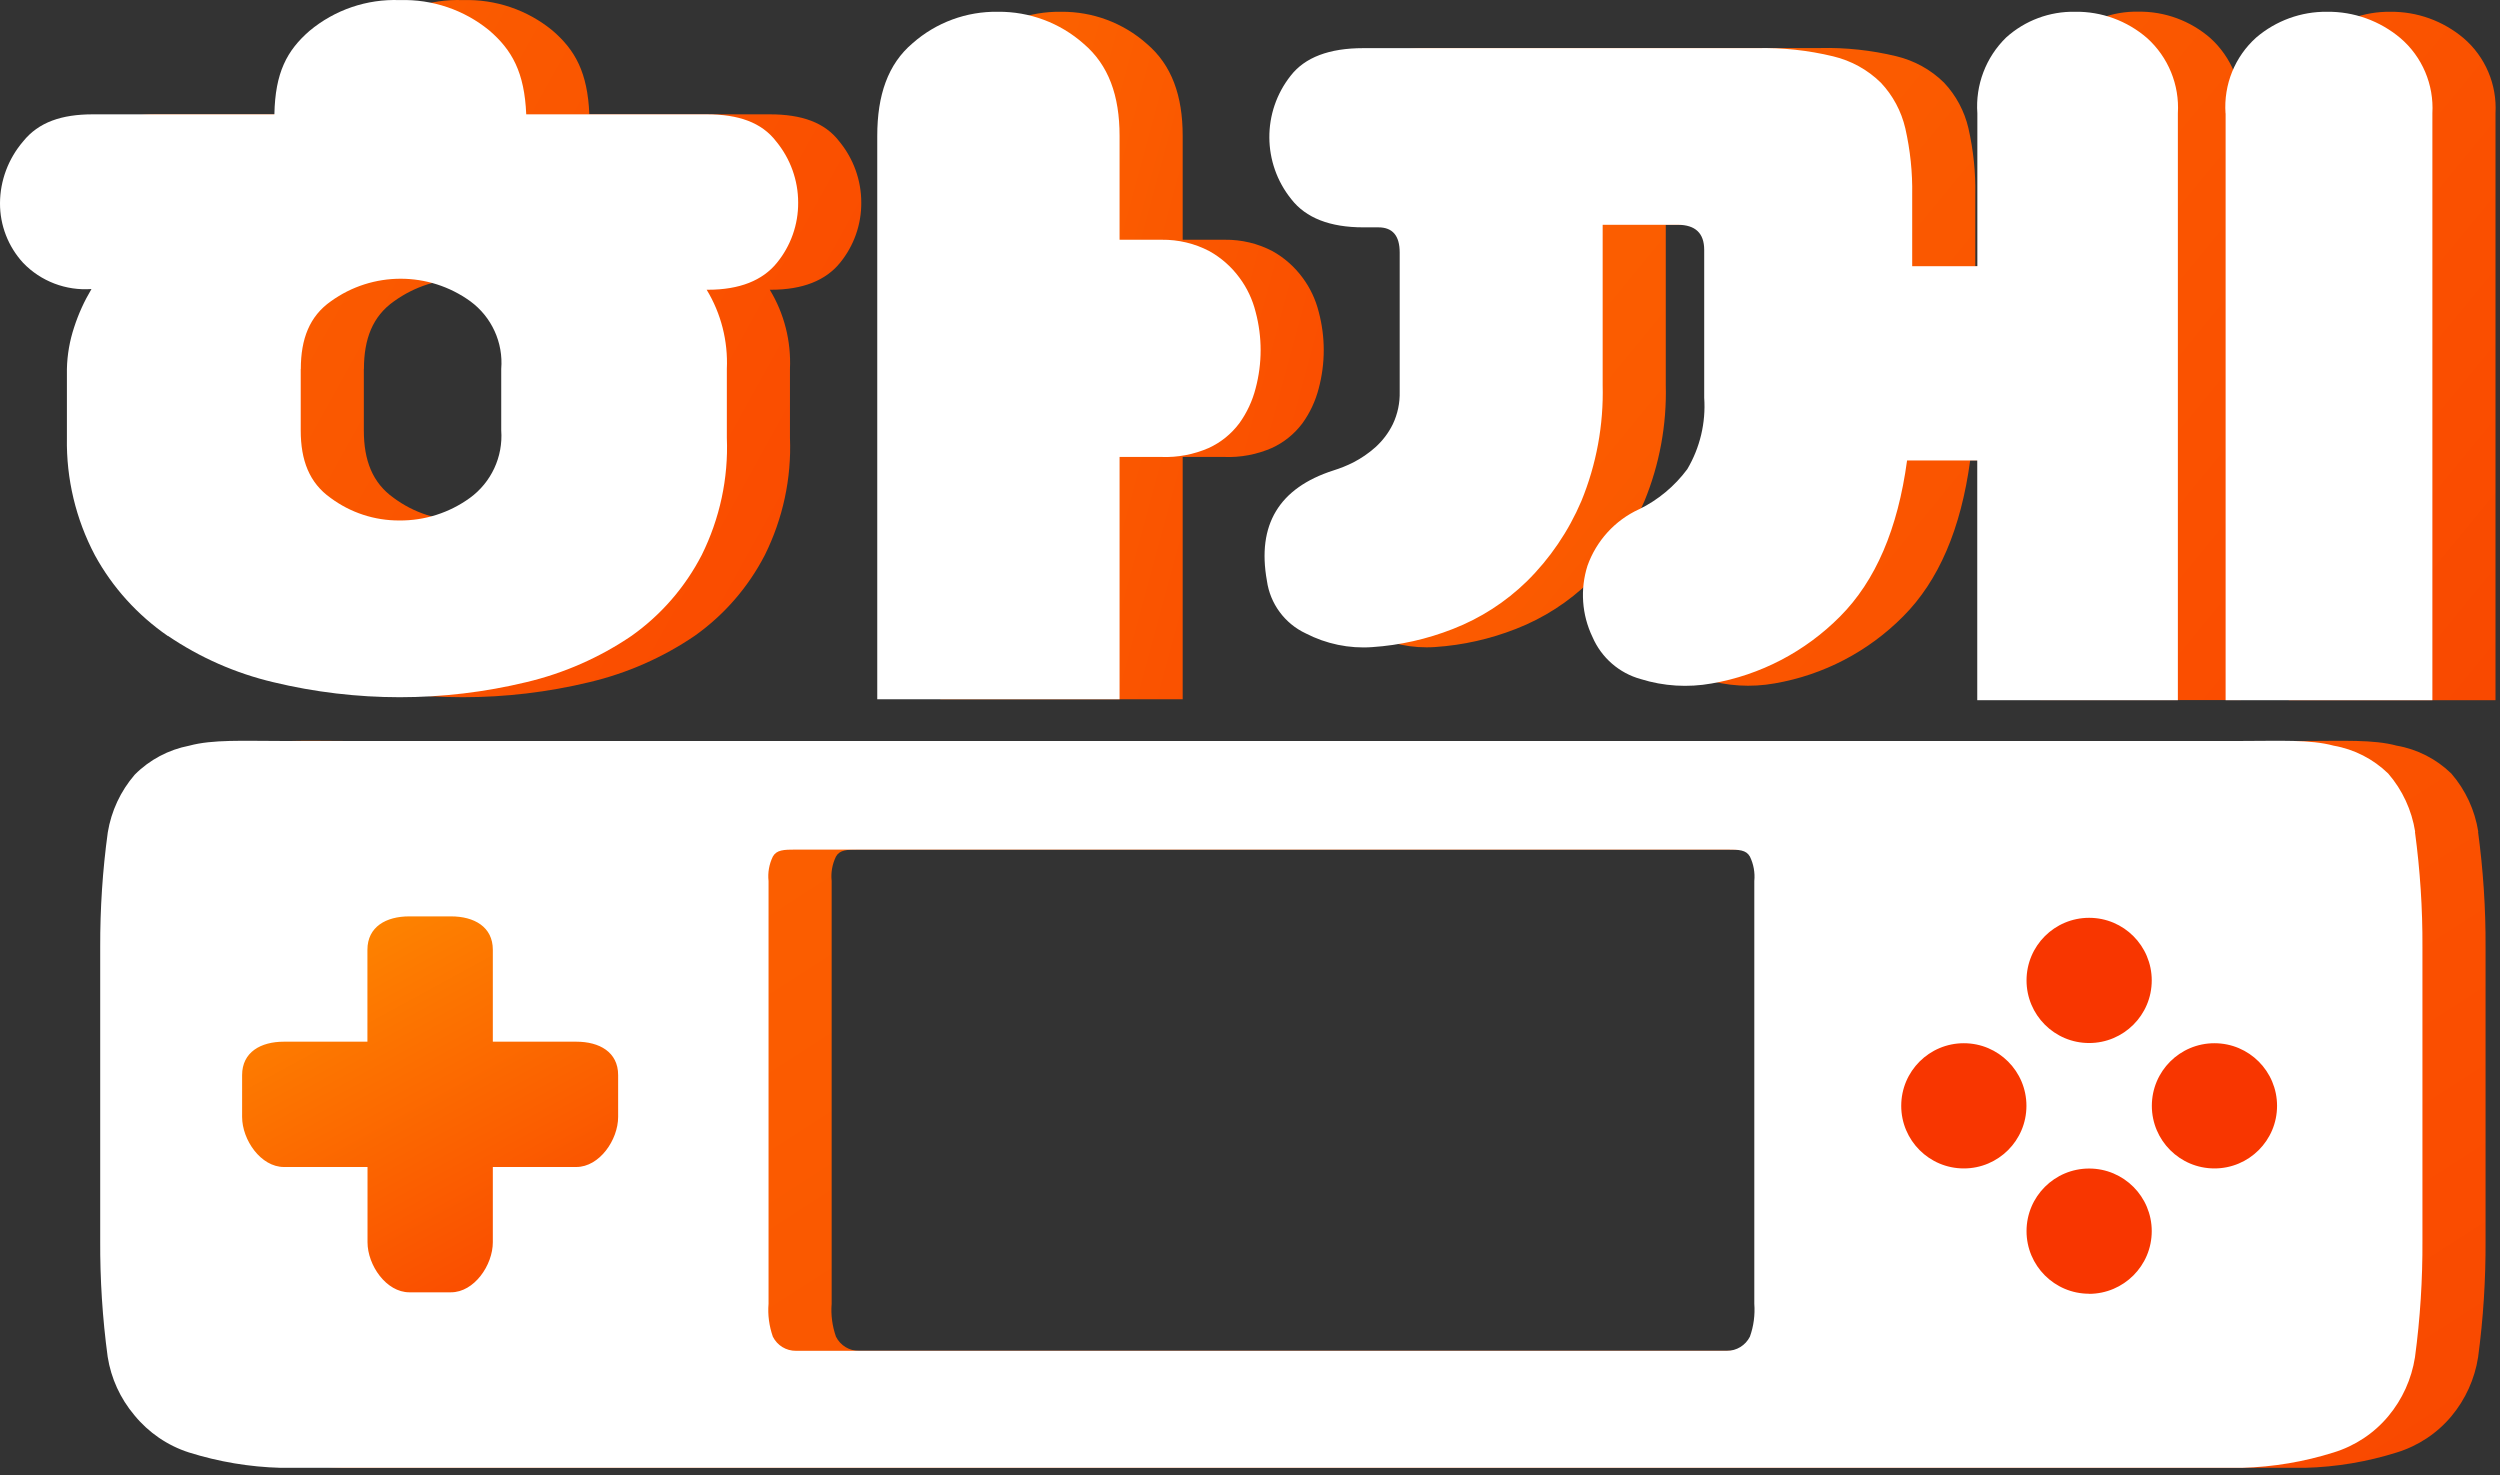 <svg width="244" height="144" viewBox="0 0 244 144" fill="none" xmlns="http://www.w3.org/2000/svg">
<rect x="0" y="0" width="244" height="144" fill="#333333" stroke="none"/>
<path d="M115.42 44.599H119.53C121.1 44.659 122.67 44.359 124.12 43.729C125.31 43.189 126.34 42.349 127.12 41.309C127.86 40.279 128.4 39.119 128.71 37.899C129.36 35.459 129.36 32.889 128.71 30.449C128.41 29.239 127.87 28.089 127.12 27.089C126.34 26.029 125.34 25.149 124.19 24.509C122.76 23.759 121.16 23.379 119.54 23.399H115.43V13.259C115.43 9.349 114.37 6.349 111.92 4.269C109.62 2.229 106.64 1.119 103.56 1.149C100.5 1.099 97.53 2.189 95.23 4.219C92.82 6.259 91.78 9.279 91.78 13.269V68.249H115.43V44.599H115.42Z" fill="url(#paint0_linear_8_101)"/>
<path d="M22.55 62.059C25.67 64.179 29.15 65.709 32.82 66.579C40.94 68.539 49.41 68.539 57.53 66.579C61.2 65.709 64.68 64.179 67.8 62.059C70.68 60.019 73.03 57.309 74.65 54.169C76.41 50.619 77.26 46.689 77.1 42.729V35.999C77.22 33.289 76.54 30.599 75.13 28.279H75.25C78.35 28.279 80.59 27.369 81.98 25.659C83.34 23.999 84.08 21.909 84.06 19.759C84.06 17.589 83.3 15.489 81.92 13.809C80.49 11.939 78.23 11.159 75.13 11.159H57.52C57.35 7.079 56.15 4.889 53.91 2.969C51.46 0.959 48.35 -0.091 45.17 0.009C41.96 -0.111 38.83 0.959 36.36 3.019C34.16 4.939 33.02 7.079 32.94 11.159H15.21C12.19 11.159 9.93 11.919 8.42 13.799C6.97 15.479 6.17 17.609 6.16 19.829C6.15 21.989 6.96 24.069 8.42 25.659C10.15 27.459 12.6 28.389 15.09 28.209C14.39 29.379 13.82 30.629 13.4 31.929C12.96 33.249 12.72 34.629 12.69 36.019V42.749C12.62 46.729 13.56 50.669 15.42 54.189C17.14 57.339 19.59 60.039 22.55 62.079V62.059ZM35.52 36.009C35.52 33.079 36.37 30.869 38.45 29.409C42.52 26.469 48.01 26.469 52.07 29.409C54.15 30.939 55.29 33.439 55.08 36.009V41.999C55.27 44.579 54.11 47.079 52.02 48.599C50.02 50.049 47.61 50.819 45.14 50.799C42.72 50.809 40.37 50.039 38.43 48.599C36.35 47.129 35.51 44.929 35.51 41.999V36.009H35.52Z" fill="url(#paint1_linear_8_101)"/>
<path d="M166.13 49.709C167.99 48.799 169.6 47.459 170.84 45.789C172.08 43.689 172.66 41.259 172.49 38.819V24.389C172.49 22.759 171.63 21.949 169.92 21.939H162.58V37.589C162.68 41.459 161.97 45.319 160.5 48.899C159.25 51.829 157.45 54.489 155.18 56.729C153.11 58.749 150.66 60.329 147.96 61.379C145.44 62.369 142.78 62.969 140.08 63.149C137.84 63.309 135.59 62.839 133.6 61.809C131.55 60.849 130.12 58.909 129.81 56.669C128.83 51.209 130.99 47.619 136.29 45.909C136.96 45.699 137.62 45.439 138.25 45.119C139.02 44.719 139.74 44.229 140.39 43.649C141.1 43.009 141.68 42.249 142.1 41.389C142.57 40.399 142.8 39.309 142.77 38.209V24.629C142.77 22.999 142.08 22.179 140.69 22.179H139.22C135.96 22.179 133.61 21.259 132.19 19.429C129.36 15.919 129.33 10.919 132.13 7.379C133.52 5.589 135.88 4.689 139.22 4.689H177.62C180.13 4.629 182.64 4.899 185.08 5.489C186.83 5.909 188.44 6.789 189.73 8.059C190.91 9.309 191.73 10.849 192.12 12.519C192.6 14.649 192.83 16.819 192.79 18.999V25.969H199.15V11.049C198.95 8.289 199.98 5.579 201.96 3.649C203.8 1.989 206.21 1.089 208.69 1.139C211.27 1.099 213.77 2.019 215.72 3.709C217.78 5.569 218.89 8.269 218.72 11.049V68.329H199.14V44.929H192.29C191.39 51.619 189.21 56.689 185.75 60.159C182.35 63.589 177.97 65.879 173.21 66.699C170.91 67.109 168.54 66.969 166.3 66.269C164.19 65.689 162.46 64.179 161.59 62.169C160.54 59.989 160.37 57.499 161.1 55.199C161.97 52.769 163.77 50.779 166.12 49.699L166.13 49.709ZM223.37 11.059C223.18 8.259 224.28 5.529 226.37 3.659C228.29 2.019 230.75 1.119 233.28 1.149C235.9 1.119 238.43 2.029 240.44 3.719C242.57 5.539 243.72 8.259 243.56 11.059V68.339H223.38V11.059H223.37Z" fill="url(#paint2_linear_8_101)"/>
<path d="M241.88 81.179C241.55 79.079 240.64 77.109 239.25 75.499C237.79 74.079 235.94 73.129 233.93 72.779C231.65 72.159 228.67 72.319 225 72.319H33.56C29.89 72.319 26.91 72.159 24.63 72.779C22.61 73.169 20.76 74.149 19.31 75.609C17.93 77.209 17.02 79.159 16.68 81.239C16.17 84.949 15.93 88.689 15.94 92.439V121.059C15.92 124.859 16.16 128.659 16.67 132.429C17 134.529 17.9 136.489 19.27 138.119C20.66 139.819 22.51 141.089 24.6 141.759C27.5 142.669 30.51 143.179 33.54 143.259H224.99C228.03 143.179 231.04 142.669 233.93 141.759C236.01 141.119 237.87 139.889 239.26 138.219C240.63 136.579 241.53 134.589 241.86 132.479C242.37 128.689 242.61 124.879 242.59 121.059V92.439C242.61 88.679 242.36 84.919 241.86 81.189L241.88 81.179ZM210.06 89.579C213.44 89.579 216.17 92.319 216.17 95.689C216.17 99.069 213.43 101.799 210.06 101.799C206.68 101.799 203.95 99.059 203.95 95.689C203.95 92.309 206.69 89.579 210.06 89.579ZM66.49 109.009C66.49 111.259 64.66 113.899 62.41 113.899H54.26V121.239C54.26 123.489 52.43 126.129 50.18 126.129H46.11C43.86 126.129 42.03 123.489 42.03 121.239V113.899H33.87C31.62 113.899 29.79 111.259 29.79 109.009V104.929C29.79 102.679 31.62 101.669 33.87 101.669H42.02V92.699C42.02 90.449 43.85 89.439 46.1 89.439H50.18C52.43 89.439 54.26 90.449 54.26 92.699V101.669H62.41C64.66 101.669 66.49 102.679 66.49 104.929V109.009ZM177.38 127.249C177.46 128.339 177.32 129.429 176.95 130.459C176.52 131.309 175.65 131.849 174.69 131.839H83.85C82.89 131.849 82.02 131.319 81.59 130.459C81.23 129.429 81.08 128.329 81.17 127.249V85.989C81.08 85.169 81.23 84.339 81.59 83.599C81.96 82.949 82.63 82.919 83.85 82.919H174.69C175.91 82.919 176.58 82.949 176.95 83.599C177.31 84.339 177.46 85.169 177.38 85.989V127.249ZM197.83 114.039C194.45 114.039 191.72 111.299 191.72 107.929C191.72 104.549 194.46 101.819 197.83 101.819C201.21 101.819 203.94 104.559 203.94 107.929C203.94 111.309 201.2 114.039 197.83 114.039ZM210.06 126.269C206.68 126.269 203.95 123.529 203.95 120.159C203.95 116.779 206.69 114.049 210.06 114.049C213.44 114.049 216.17 116.789 216.17 120.159C216.17 123.539 213.43 126.269 210.06 126.279V126.269ZM222.29 114.039C218.91 114.039 216.18 111.299 216.18 107.929C216.18 104.549 218.92 101.819 222.29 101.819C225.67 101.819 228.4 104.559 228.4 107.929C228.4 111.309 225.66 114.039 222.29 114.039Z" fill="url(#paint3_linear_8_101)"/>
<path d="M65.27 80.069H17.24V136.719H65.27V80.069Z" fill="url(#paint4_linear_8_101)"/>
<path d="M229.06 80.069H181.03V136.719H229.06V80.069Z" fill="url(#paint5_linear_8_101)"/>
<path d="M109.26 44.599H113.37C114.94 44.659 116.51 44.359 117.96 43.729C119.15 43.189 120.18 42.349 120.96 41.309C121.7 40.279 122.24 39.119 122.55 37.899C123.2 35.459 123.2 32.889 122.55 30.449C122.25 29.239 121.71 28.089 120.96 27.089C120.18 26.029 119.18 25.149 118.03 24.509C116.6 23.759 115 23.379 113.38 23.399H109.27V13.259C109.27 9.349 108.21 6.349 105.76 4.269C103.46 2.229 100.48 1.119 97.4 1.149C94.34 1.099 91.37 2.189 89.07 4.219C86.66 6.259 85.62 9.279 85.62 13.269V68.249H109.27V44.599H109.26Z" fill="white"/>
<path d="M16.39 62.059C19.51 64.179 22.99 65.709 26.66 66.579C34.78 68.539 43.25 68.539 51.37 66.579C55.04 65.709 58.52 64.179 61.64 62.059C64.52 60.019 66.87 57.309 68.49 54.169C70.25 50.619 71.1 46.689 70.94 42.729V35.999C71.06 33.289 70.38 30.599 68.97 28.279H69.09C72.19 28.279 74.43 27.369 75.82 25.659C77.18 23.999 77.92 21.909 77.9 19.759C77.9 17.589 77.14 15.489 75.76 13.809C74.33 11.939 72.07 11.159 68.97 11.159H51.36C51.19 7.079 49.99 4.889 47.75 2.969C45.3 0.959 42.19 -0.091 39.01 0.009C35.8 -0.111 32.67 0.959 30.2 3.019C28 4.939 26.86 7.079 26.78 11.159H9.05C6.03 11.159 3.77 11.919 2.26 13.799C0.82 15.479 0.01 17.619 9.1502e-05 19.829C-0.01 21.989 0.8 24.069 2.26 25.659C3.99 27.459 6.44 28.389 8.93 28.209C8.23 29.379 7.66 30.629 7.24 31.929C6.8 33.249 6.56 34.629 6.53 36.019V42.749C6.46 46.729 7.4 50.669 9.26 54.189C10.98 57.339 13.43 60.039 16.39 62.079V62.059ZM29.36 36.009C29.36 33.079 30.21 30.869 32.29 29.409C36.36 26.469 41.85 26.469 45.91 29.409C47.99 30.939 49.13 33.439 48.92 36.009V41.999C49.11 44.579 47.95 47.079 45.86 48.599C43.86 50.049 41.45 50.819 38.98 50.799C36.56 50.809 34.21 50.039 32.27 48.599C30.19 47.129 29.35 44.929 29.35 41.999V36.009H29.36Z" fill="white"/>
<path d="M159.97 49.709C161.83 48.799 163.44 47.459 164.68 45.789C165.92 43.689 166.5 41.259 166.33 38.819V24.389C166.33 22.759 165.47 21.949 163.76 21.939H156.42V37.599C156.52 41.469 155.81 45.329 154.34 48.909C153.09 51.839 151.29 54.499 149.02 56.739C146.95 58.759 144.5 60.339 141.8 61.389C139.28 62.379 136.62 62.979 133.92 63.159C131.68 63.319 129.43 62.849 127.44 61.819C125.39 60.859 123.96 58.919 123.65 56.679C122.67 51.219 124.83 47.629 130.13 45.919C130.8 45.709 131.46 45.449 132.09 45.129C132.86 44.729 133.58 44.239 134.23 43.659C134.94 43.019 135.52 42.259 135.94 41.399C136.41 40.409 136.64 39.319 136.61 38.219V24.639C136.61 23.009 135.92 22.189 134.53 22.189H133.06C129.8 22.189 127.45 21.269 126.03 19.439C123.2 15.929 123.17 10.929 125.97 7.389C127.36 5.599 129.72 4.699 133.06 4.699H171.46C173.97 4.639 176.48 4.909 178.92 5.499C180.67 5.919 182.28 6.799 183.57 8.069C184.75 9.319 185.57 10.859 185.96 12.529C186.44 14.659 186.67 16.829 186.63 19.009V25.979H192.99V11.059C192.79 8.299 193.82 5.589 195.8 3.659C197.64 1.999 200.05 1.099 202.53 1.149C205.11 1.109 207.61 2.029 209.56 3.719C211.62 5.579 212.73 8.279 212.56 11.059V68.339H192.98V44.939H186.13C185.23 51.629 183.05 56.699 179.59 60.169C176.19 63.599 171.81 65.889 167.05 66.709C164.75 67.119 162.38 66.979 160.14 66.279C158.03 65.699 156.3 64.189 155.43 62.179C154.38 59.999 154.21 57.509 154.94 55.209C155.81 52.779 157.61 50.789 159.96 49.709H159.97ZM217.21 11.059C217.02 8.259 218.12 5.529 220.21 3.659C222.13 2.019 224.59 1.119 227.12 1.149C229.74 1.119 232.27 2.029 234.28 3.719C236.41 5.539 237.56 8.259 237.4 11.059V68.339H217.22V11.059H217.21Z" fill="white"/>
<path d="M235.72 81.179C235.39 79.079 234.48 77.109 233.09 75.499C231.63 74.079 229.78 73.129 227.77 72.779C225.49 72.159 222.51 72.319 218.84 72.319H27.4C23.73 72.319 20.75 72.159 18.47 72.779C16.45 73.169 14.6 74.149 13.15 75.609C11.77 77.209 10.86 79.159 10.52 81.239C10.01 84.949 9.77 88.689 9.78 92.439V121.059C9.76 124.859 10 128.659 10.51 132.429C10.84 134.529 11.74 136.489 13.11 138.119C14.5 139.819 16.35 141.089 18.44 141.759C21.34 142.669 24.35 143.179 27.38 143.259H218.83C221.87 143.179 224.88 142.669 227.77 141.759C229.85 141.119 231.71 139.889 233.1 138.219C234.47 136.579 235.37 134.589 235.7 132.479C236.21 128.689 236.45 124.879 236.43 121.059V92.439C236.45 88.679 236.2 84.919 235.7 81.189L235.72 81.179ZM203.9 89.579C207.28 89.579 210.01 92.319 210.01 95.689C210.01 99.069 207.27 101.799 203.9 101.799C200.52 101.799 197.79 99.059 197.79 95.689C197.79 92.309 200.53 89.579 203.9 89.579ZM60.33 109.009C60.33 111.259 58.5 113.899 56.25 113.899H48.1V121.239C48.1 123.489 46.27 126.129 44.02 126.129H39.95C37.7 126.129 35.87 123.489 35.87 121.239V113.899H27.71C25.46 113.899 23.63 111.259 23.63 109.009V104.929C23.63 102.679 25.46 101.669 27.71 101.669H35.86V92.699C35.86 90.449 37.69 89.439 39.94 89.439H44.02C46.27 89.439 48.1 90.449 48.1 92.699V101.669H56.25C58.5 101.669 60.33 102.679 60.33 104.929V109.009ZM171.22 127.249C171.3 128.339 171.16 129.429 170.79 130.459C170.36 131.309 169.49 131.849 168.53 131.839H77.69C76.73 131.849 75.86 131.319 75.43 130.459C75.07 129.429 74.92 128.329 75.01 127.249V85.989C74.92 85.169 75.07 84.339 75.43 83.599C75.8 82.949 76.47 82.919 77.69 82.919H168.53C169.75 82.919 170.42 82.949 170.79 83.599C171.15 84.339 171.3 85.169 171.22 85.989V127.249ZM191.67 114.039C188.29 114.039 185.56 111.299 185.56 107.929C185.56 104.549 188.3 101.819 191.67 101.819C195.05 101.819 197.78 104.559 197.78 107.929C197.78 111.309 195.04 114.039 191.67 114.039ZM203.9 126.269C200.52 126.269 197.79 123.529 197.79 120.159C197.79 116.779 200.53 114.049 203.9 114.049C207.28 114.049 210.01 116.789 210.01 120.159C210.01 123.539 207.27 126.269 203.9 126.279V126.269ZM216.13 114.039C212.75 114.039 210.02 111.299 210.02 107.929C210.02 104.549 212.76 101.819 216.13 101.819C219.51 101.819 222.24 104.559 222.24 107.929C222.24 111.309 219.5 114.039 216.13 114.039Z" fill="white"/>
<defs>
<linearGradient id="paint0_linear_8_101" x1="162.89" y1="89.992" x2="5.841" y2="47.472" gradientUnits="userSpaceOnUse">
<stop stop-color="#F83600"/>
<stop offset="1" stop-color="#FE8C00"/>
</linearGradient>
<linearGradient id="paint1_linear_8_101" x1="150.944" y1="79.297" x2="-117.838" y2="-69.791" gradientUnits="userSpaceOnUse">
<stop stop-color="#F83600"/>
<stop offset="1" stop-color="#FE8C00"/>
</linearGradient>
<linearGradient id="paint2_linear_8_101" x1="345.532" y1="80.422" x2="38.636" y2="-171.819" gradientUnits="userSpaceOnUse">
<stop stop-color="#F83600"/>
<stop offset="1" stop-color="#FE8C00"/>
</linearGradient>
<linearGradient id="paint3_linear_8_101" x1="446.724" y1="152.182" x2="146.83" y2="-312.912" gradientUnits="userSpaceOnUse">
<stop stop-color="#F83600"/>
<stop offset="1" stop-color="#FE8C00"/>
</linearGradient>
<linearGradient id="paint4_linear_8_101" x1="32.16" y1="85.289" x2="60.079" y2="136.503" gradientUnits="userSpaceOnUse">
<stop stop-color="#FE8C00"/>
<stop offset="1" stop-color="#F83600"/>
</linearGradient>
<linearGradient id="paint5_linear_8_101" x1="195.971" y1="29126.9" x2="225.812" y2="140.037" gradientUnits="userSpaceOnUse">
<stop stop-color="#FE8C00"/>
<stop offset="1" stop-color="#F83600"/>
</linearGradient>
</defs>
</svg>
